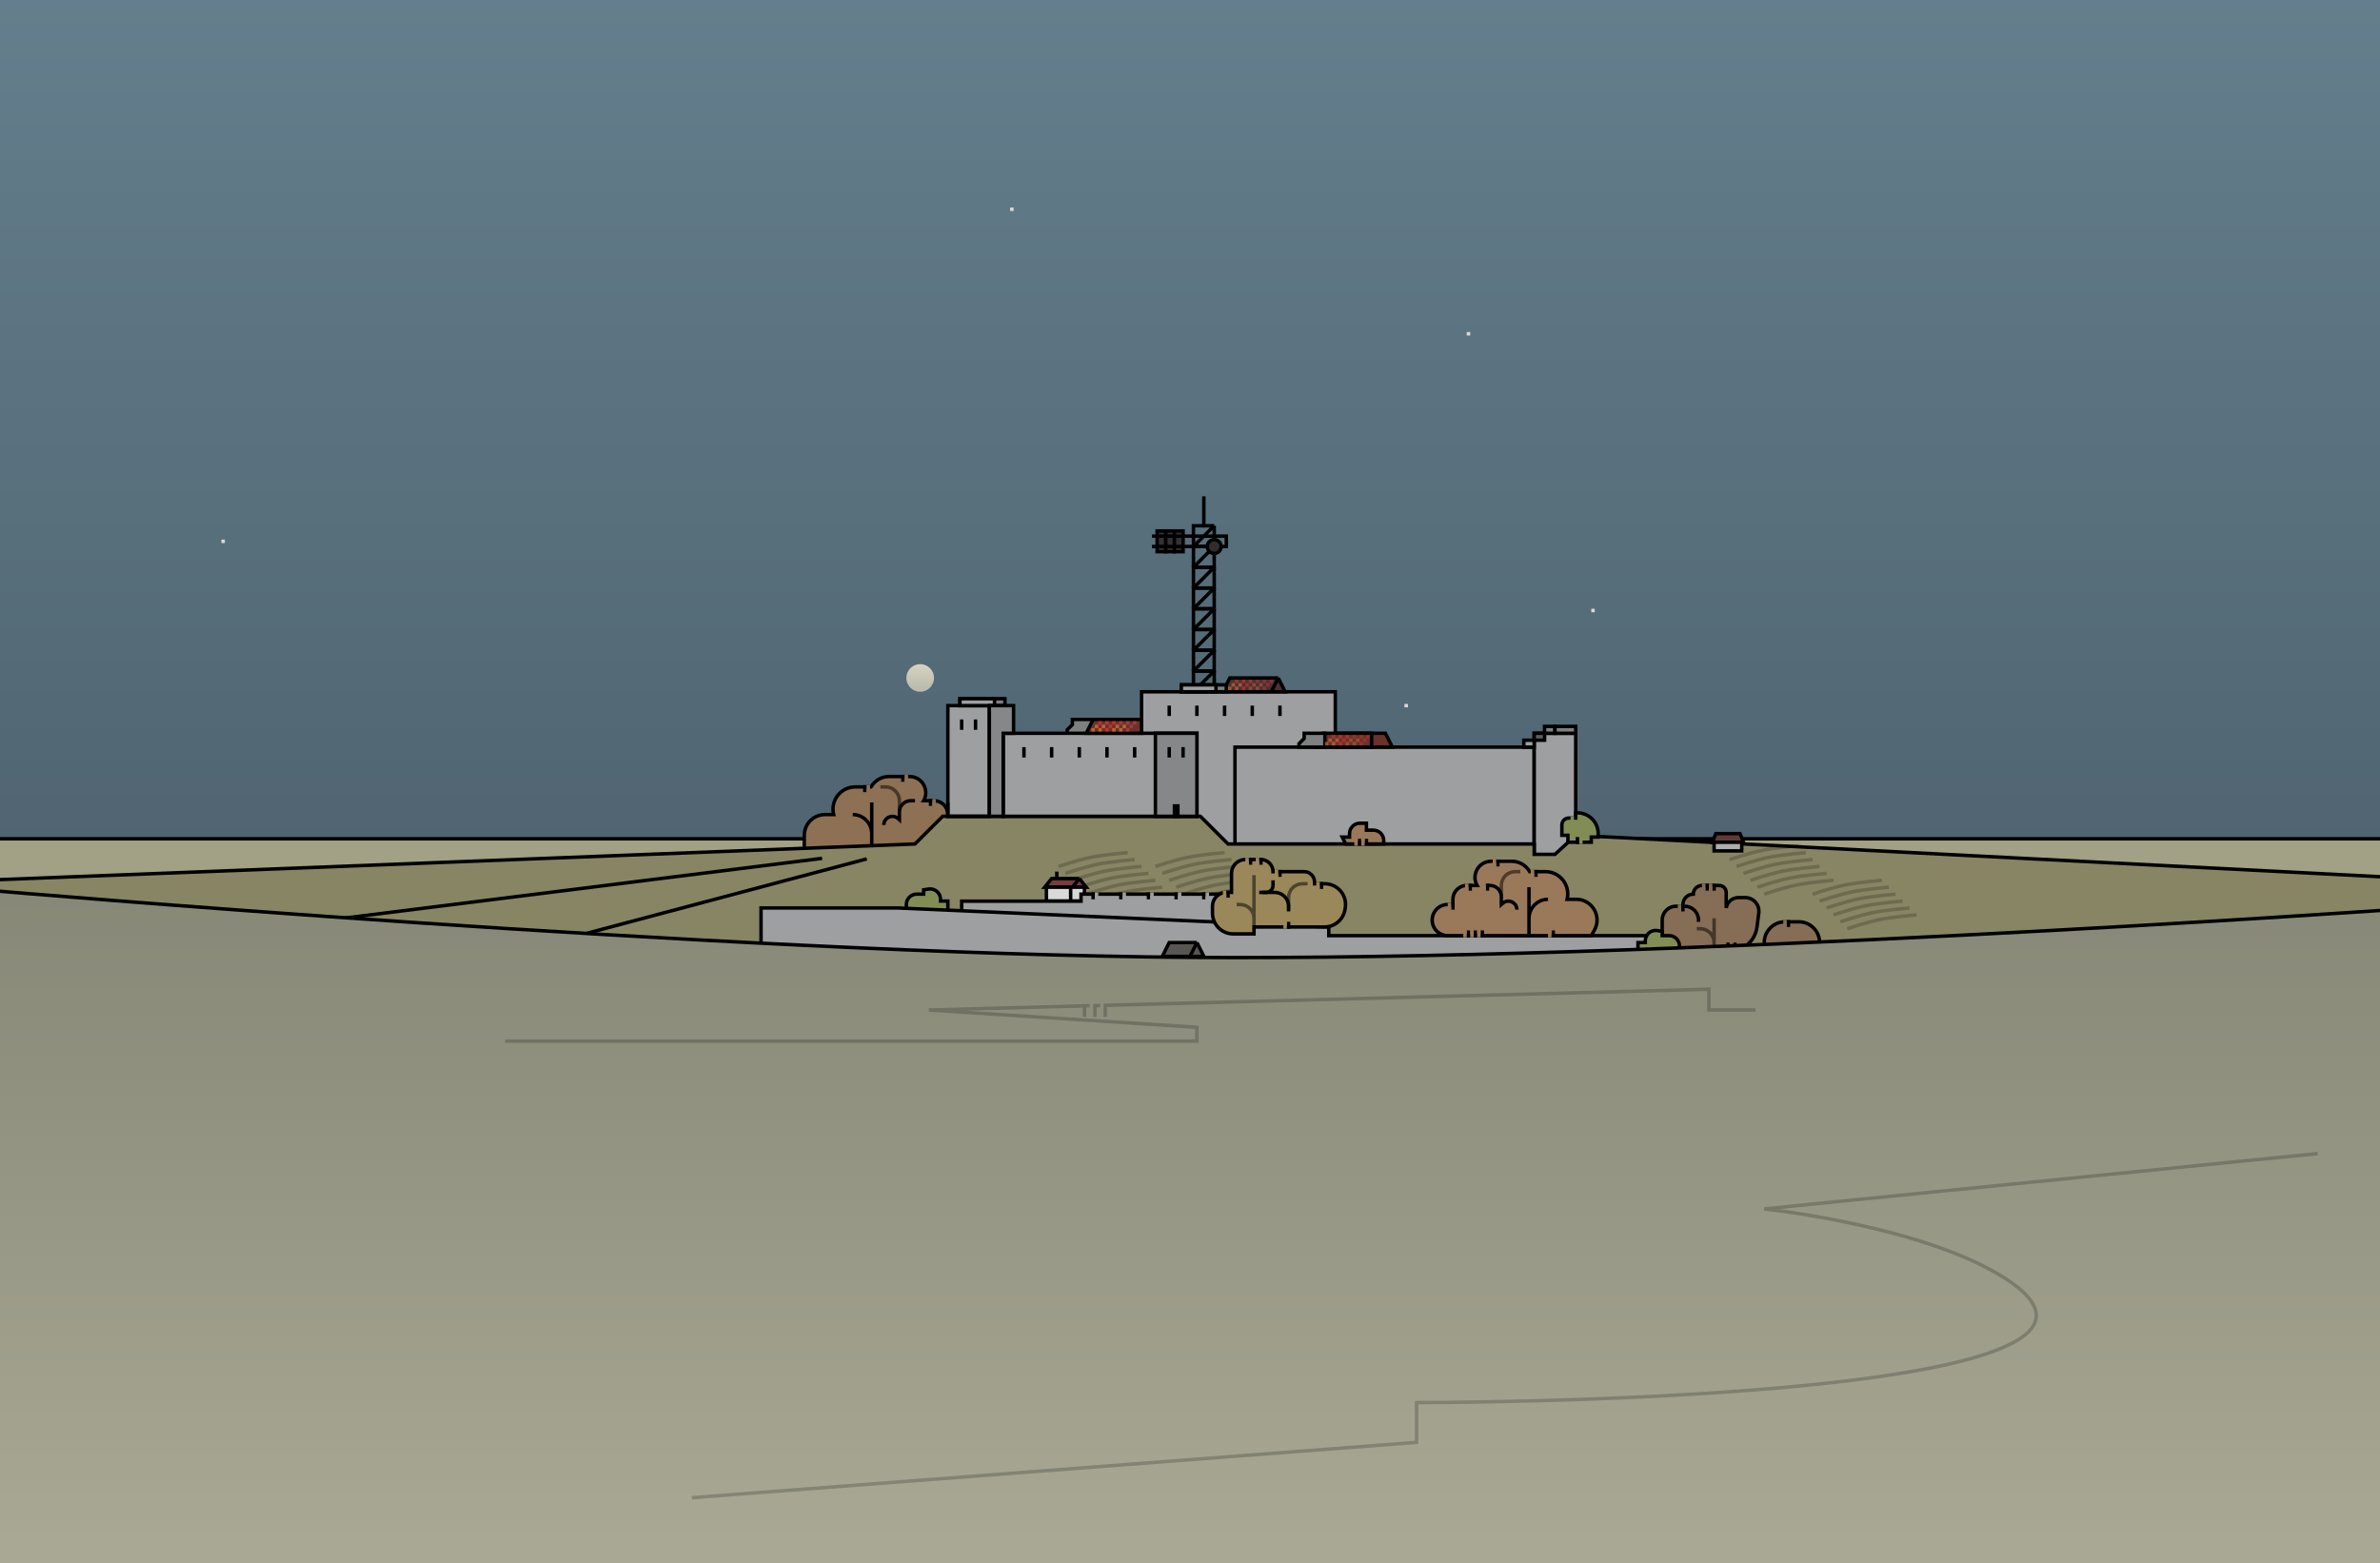 <svg width="1376" height="904" viewBox="0 0 1376 904" fill="none" xmlns="http://www.w3.org/2000/svg">
<g clip-path="url(#clip0_3946_45119)">
<rect width="1376" height="904" fill="#9A9A9A"/>
<path d="M0 493H1376V0H0V493Z" fill="#647E8D"/>
<path d="M0 493H1376V0H0V493Z" fill="url(#paint0_linear_3946_45119)" fill-opacity="0.2"/>
<rect x="848" y="192" width="2" height="2" fill="#D9D9D9"/>
<rect x="584" y="120" width="2" height="2" fill="#D9D9D9"/>
<rect x="128" y="312" width="2" height="2" fill="#D9D9D9"/>
<rect width="2" height="2" transform="matrix(-1 0 0 1 814 407)" fill="#D9D9D9"/>
<rect width="2" height="2" transform="matrix(-1 0 0 1 922 352)" fill="#D9D9D9"/>
<path d="M1381 616V485H-5V616H1381Z" fill="#CAC8A6"/>
<path d="M1381 616V485H-5V616H1381Z" fill="black" fill-opacity="0.2"/>
<path d="M1381 616V485H-5V616H1381Z" stroke="black" stroke-width="2"/>
<path fill-rule="evenodd" clip-rule="evenodd" d="M534 463C537.565 456.762 533.06 449 525.875 449H514C509.558 449 505.68 451.413 503.605 455H494.482C486.105 455 479.958 462.873 481.99 471H477C470.373 471 465 476.373 465 483V492H502H510H522H548H551C555.971 492 560 487.971 560 483C560 478.029 555.971 474 551 474H548V471.5V471C548 466.582 544.418 463 540 463H534Z" fill="#8E7054"/>
<path d="M534 463V464H532.277L533.132 462.504L534 463ZM503.605 455L504.471 455.501L504.182 456H503.605V455ZM481.99 471L482.96 470.757L483.271 472H481.99V471ZM465 492V493H464V492H465ZM548 474V475H547V474H548ZM525.875 448C533.828 448 538.814 456.591 534.868 463.496L533.132 462.504C536.315 456.932 532.292 450 525.875 450V448ZM514 448H525.875V450H514V448ZM502.74 454.499C504.986 450.616 509.187 448 514 448V450C509.93 450 506.374 452.21 504.471 455.501L502.74 454.499ZM494.482 454H503.605V456H494.482V454ZM481.02 471.243C478.83 462.484 485.454 454 494.482 454V456C486.755 456 481.086 463.261 482.96 470.757L481.02 471.243ZM477 470H481.99V472H477V470ZM464 483C464 475.82 469.82 470 477 470V472C470.925 472 466 476.925 466 483H464ZM464 492V483H466V492H464ZM502 493H465V491H502V493ZM510 493H502V491H510V493ZM522 493H510V491H522V493ZM522 491H548V493H522V491ZM548 491H551V493H548V491ZM551 491C555.418 491 559 487.418 559 483H561C561 488.523 556.523 493 551 493V491ZM559 483C559 478.582 555.418 475 551 475V473C556.523 473 561 477.477 561 483H559ZM551 475H548V473H551V475ZM549 471.5V474H547V471.5H549ZM549 471V471.5H547V471H549ZM540 462C544.971 462 549 466.029 549 471H547C547 467.134 543.866 464 540 464V462ZM534 462H540V464H534V462Z" fill="black"/>
<path d="M529 463H526.5C522.91 463 520 465.91 520 469.5V469.5V474L519.222 473.308C516.036 470.476 511 472.738 511 477V477" stroke="black" stroke-width="2"/>
<path d="M493 471V471C499.075 471 504 475.925 504 482V491V464" stroke="black" stroke-width="2"/>
<path opacity="0.5" d="M509 455H512C516.418 455 520 458.582 520 463V469" stroke="black" stroke-width="2"/>
<rect x="538" y="489" width="2" height="4" fill="black"/>
<rect x="540" y="489" width="2" height="4" fill="#8E7054"/>
<rect x="534" y="489" width="2" height="4" fill="black"/>
<rect x="536" y="489" width="2" height="4" fill="#8E7054"/>
<rect x="530" y="489" width="2" height="4" fill="black"/>
<rect x="532" y="489" width="2" height="4" fill="#8E7054"/>
<rect x="489" y="489" width="2" height="4" fill="black"/>
<rect x="491" y="489" width="2" height="4" fill="#8E7054"/>
<rect x="499" y="454" width="2" height="4" fill="black"/>
<rect x="501" y="454" width="2" height="4" fill="#8E7054"/>
<rect x="521" y="448" width="2" height="4" fill="black"/>
<rect x="523" y="448" width="2" height="4" fill="#8E7054"/>
<rect x="537" y="462" width="2" height="4" fill="black"/>
<rect x="539" y="462" width="2" height="4" fill="#8E7054"/>
<rect x="547" y="473" width="2" height="4" fill="black"/>
<rect x="549" y="473" width="2" height="4" fill="#8E7054"/>
<path d="M702 388H690V400M702 388V400H690M702 388L690 400" stroke="black" stroke-width="2"/>
<path d="M702 376H690V388M702 376V388H690M702 376L690 388" stroke="black" stroke-width="2"/>
<path d="M702 364H690V376M702 364V376H690M702 364L690 376" stroke="black" stroke-width="2"/>
<path d="M702 352H690V364M702 352V364H690M702 352L690 364" stroke="black" stroke-width="2"/>
<path d="M702 340H690V352M702 340V352H690M702 340L690 352" stroke="black" stroke-width="2"/>
<path d="M702 328H690V340M702 328V340H690M702 328L690 340" stroke="black" stroke-width="2"/>
<path d="M702 316H690V328M702 316V328H690M702 316L690 328" stroke="black" stroke-width="2"/>
<path d="M702 304H690V316M702 304V316H690M702 304L690 316" stroke="black" stroke-width="2"/>
<rect x="669" y="307" width="5" height="12" fill="#323232" stroke="black" stroke-width="2"/>
<rect x="674" y="307" width="5" height="12" fill="#323232" stroke="black" stroke-width="2"/>
<rect x="679" y="307" width="5" height="12" fill="#323232" stroke="black" stroke-width="2"/>
<path d="M666 316H709V310H666" stroke="black" stroke-width="2"/>
<rect x="697" y="287" width="18" height="2" transform="rotate(90 697 287)" fill="black"/>
<circle cx="702" cy="316" r="4" fill="#2E2E2E" stroke="black" stroke-width="2"/>
<path d="M620 416H632V426H617V422L620 419V416Z" fill="#7F8080" stroke="black" stroke-width="2"/>
<path d="M660 400H772V432H887V496H660V400Z" fill="#9E9FA0"/>
<path d="M772 432V400H660V496H887V432H772ZM772 432H714V496" stroke="black" stroke-width="2"/>
<path d="M887 424H911V537H887V424Z" fill="#9E9FA0" stroke="black" stroke-width="2"/>
<path d="M545 472L529 488L-10 509V557H274H1416V509L911 483L899 494H887V488H710L694 472H580H545Z" fill="#888564"/>
<path d="M-10 557V509L529 488L545 472H580H694L710 488H887V494H899L911 483L1416 509V557H274M-10 557H274M-10 557L475.312 496.312M274 557L501.125 496.625" stroke="black" stroke-width="2"/>
<path opacity="0.2" d="M1040 489C1040 489 1026.56 490.094 1018.42 491.769C1010.88 493.322 1000 497 1000 497" stroke="black" stroke-width="2"/>
<path opacity="0.2" d="M1052 501C1052 501 1038.56 502.094 1030.42 503.769C1022.88 505.322 1012 509 1012 509" stroke="black" stroke-width="2"/>
<path opacity="0.2" d="M1044 493C1044 493 1030.56 494.094 1022.42 495.769C1014.88 497.322 1004 501 1004 501" stroke="black" stroke-width="2"/>
<path opacity="0.2" d="M1056 505C1056 505 1042.56 506.094 1034.42 507.769C1026.88 509.322 1016 513 1016 513" stroke="black" stroke-width="2"/>
<path opacity="0.2" d="M1048 497C1048 497 1034.56 498.094 1026.42 499.769C1018.88 501.322 1008 505 1008 505" stroke="black" stroke-width="2"/>
<path opacity="0.2" d="M1060 509C1060 509 1046.56 510.094 1038.42 511.769C1030.88 513.322 1020 517 1020 517" stroke="black" stroke-width="2"/>
<path opacity="0.2" d="M1088 509C1088 509 1074.56 510.094 1066.42 511.769C1058.88 513.322 1048 517 1048 517" stroke="black" stroke-width="2"/>
<path opacity="0.2" d="M1100 521C1100 521 1086.56 522.094 1078.42 523.769C1070.88 525.322 1060 529 1060 529" stroke="black" stroke-width="2"/>
<path opacity="0.2" d="M1092 513C1092 513 1078.56 514.094 1070.42 515.769C1062.88 517.322 1052 521 1052 521" stroke="black" stroke-width="2"/>
<path opacity="0.2" d="M1104 525C1104 525 1090.56 526.094 1082.42 527.769C1074.88 529.322 1064 533 1064 533" stroke="black" stroke-width="2"/>
<path opacity="0.2" d="M1096 517C1096 517 1082.56 518.094 1074.42 519.769C1066.88 521.322 1056 525 1056 525" stroke="black" stroke-width="2"/>
<path opacity="0.2" d="M1108 529C1108 529 1094.56 530.094 1086.42 531.769C1078.88 533.322 1068 537 1068 537" stroke="black" stroke-width="2"/>
<path d="M992 482L990 487H1008L1006 482H992Z" fill="#5F3939" stroke="black" stroke-width="2"/>
<path d="M991 487H1001.18H1007V492H1001.18H991V487Z" fill="#D9D9D9"/>
<path d="M991 487H1001.18H1007V492H1001.18H991V487Z" fill="black" fill-opacity="0.2"/>
<path d="M991 487H1001.18H1007V492H1001.18H991V487Z" stroke="black" stroke-width="2"/>
<path opacity="0.2" d="M652 493C652 493 638.559 494.094 630.421 495.769C622.878 497.322 612 501 612 501" stroke="black" stroke-width="2"/>
<path opacity="0.2" d="M664 505C664 505 650.559 506.094 642.421 507.769C634.878 509.322 624 513 624 513" stroke="black" stroke-width="2"/>
<path opacity="0.2" d="M656 497C656 497 642.559 498.094 634.421 499.769C626.878 501.322 616 505 616 505" stroke="black" stroke-width="2"/>
<path opacity="0.2" d="M668 509C668 509 654.559 510.094 646.421 511.769C638.878 513.322 628 517 628 517" stroke="black" stroke-width="2"/>
<path opacity="0.2" d="M660 501C660 501 646.559 502.094 638.421 503.769C630.878 505.322 620 509 620 509" stroke="black" stroke-width="2"/>
<path opacity="0.2" d="M672 513C672 513 658.559 514.094 650.421 515.769C642.878 517.322 632 521 632 521" stroke="black" stroke-width="2"/>
<path opacity="0.2" d="M708 493C708 493 694.559 494.094 686.421 495.769C678.878 497.322 668 501 668 501" stroke="black" stroke-width="2"/>
<path opacity="0.2" d="M720 505C720 505 706.559 506.094 698.421 507.769C690.878 509.322 680 513 680 513" stroke="black" stroke-width="2"/>
<path opacity="0.2" d="M712 497C712 497 698.559 498.094 690.421 499.769C682.878 501.322 672 505 672 505" stroke="black" stroke-width="2"/>
<path opacity="0.2" d="M724 509C724 509 710.559 510.094 702.421 511.769C694.878 513.322 684 517 684 517" stroke="black" stroke-width="2"/>
<path opacity="0.2" d="M716 501C716 501 702.559 502.094 694.421 503.769C686.878 505.322 676 509 676 509" stroke="black" stroke-width="2"/>
<path opacity="0.2" d="M728 513C728 513 714.559 514.094 706.421 515.769C698.878 517.322 688 521 688 521" stroke="black" stroke-width="2"/>
<path d="M608 508H611H624L620 513H604L608 508Z" fill="#773C3C"/>
<path d="M624 508L620 513H628L624 508Z" fill="#773C3C"/>
<path d="M624 508L620 513M624 508L628 513H620M624 508H611M620 513H604L608 508H611M611 508V504" stroke="black" stroke-width="2"/>
<path d="M605 513H619H627V521H619H605V513Z" fill="#D9D9D9"/>
<path d="M619 513H605V521H619M619 513H627V521H619M619 513V521" stroke="black" stroke-width="2"/>
<path d="M625 521.073V517H704L704 535H556V521.073H625Z" fill="#9E9FA0" stroke="black" stroke-width="2"/>
<path d="M543.765 521V519.992C543.765 516.315 540.488 513.503 536.854 514.062L534 514.5V517H530C526.686 517 524 519.686 524 523V529H548V521H543.765Z" fill="#828D55" stroke="black" stroke-width="2"/>
<path d="M518.969 525H440V557H971V541H768.245V536L518.969 525Z" fill="#9E9FA0" stroke="black" stroke-width="2"/>
<rect x="580" y="424" width="112" height="48" fill="#9E9FA0" stroke="black" stroke-width="2"/>
<rect x="668" y="424" width="24" height="48" fill="#9E9FA0"/>
<rect x="668" y="424" width="24" height="48" fill="black" fill-opacity="0.15"/>
<rect x="668" y="424" width="24" height="48" stroke="black" stroke-width="2"/>
<path d="M632 416H660V424H628L632 416Z" fill="#6A322A" stroke="black" stroke-width="2"/>
<path d="M801 424H773V432H805L801 424Z" fill="#6A322A" stroke="black" stroke-width="2"/>
<path d="M765 424H793V432H761L765 424Z" fill="#6A322A" stroke="black" stroke-width="2"/>
<path d="M711 392H739L735 400H707L711 392Z" fill="#4A3131"/>
<path d="M739 392L735 400H743L739 392Z" fill="#4A3131"/>
<path d="M739 392H711L707 400H735M739 392L735 400M739 392L743 400H735" stroke="black" stroke-width="2"/>
<path fill-rule="evenodd" clip-rule="evenodd" d="M979 517C979 514.239 981.239 512 984 512H994C996.209 512 998 513.791 998 516V525C998.577 521.538 1001.57 519 1005.08 519H1009.03C1013.78 519 1017.46 523.181 1016.85 527.9L1015.8 536.048C1014.77 544.026 1007.98 550 999.932 550H994H985H961V532C961 527.582 964.582 524 969 524H973V523C973 519.686 975.686 517 979 517ZM1020 545C1020 538.373 1025.37 533 1032 533H1040C1046.63 533 1052 538.373 1052 545V549H1020V545Z" fill="#866D55"/>
<path d="M979 517V518H980V517H979ZM998 525H997L998.986 525.164L998 525ZM1016.85 527.9L1015.86 527.772L1015.86 527.772L1016.85 527.9ZM1015.8 536.048L1016.79 536.176L1016.79 536.176L1015.8 536.048ZM961 550H960V551H961V550ZM973 524V525H974V524H973ZM1052 549V550H1053V549H1052ZM1020 549H1019V550H1020V549ZM984 511C980.686 511 978 513.686 978 517H980C980 514.791 981.791 513 984 513V511ZM994 511H984V513H994V511ZM999 516C999 513.239 996.761 511 994 511V513C995.657 513 997 514.343 997 516H999ZM999 525V516H997V525H999ZM1005.08 518C1001.08 518 997.671 520.891 997.014 524.836L998.986 525.164C999.483 522.184 1002.06 520 1005.08 520V518ZM1009.03 518H1005.08V520H1009.03V518ZM1017.84 528.028C1018.53 522.71 1014.39 518 1009.03 518V520C1013.18 520 1016.39 523.651 1015.86 527.772L1017.84 528.028ZM1016.79 536.176L1017.84 528.028L1015.86 527.772L1014.81 535.92L1016.79 536.176ZM999.932 551C1008.48 551 1015.7 544.653 1016.79 536.176L1014.81 535.92C1013.84 543.4 1007.47 549 999.932 549V551ZM994 551H999.932V549H994V551ZM994 549H985V551H994V549ZM985 549H961V551H985V549ZM962 550V532H960V550H962ZM962 532C962 528.134 965.134 525 969 525V523C964.029 523 960 527.029 960 532H962ZM969 525H973V523H969V525ZM972 523V524H974V523H972ZM979 516C975.134 516 972 519.134 972 523H974C974 520.239 976.239 518 979 518V516ZM1032 532C1024.82 532 1019 537.82 1019 545H1021C1021 538.925 1025.92 534 1032 534V532ZM1040 532H1032V534H1040V532ZM1053 545C1053 537.82 1047.18 532 1040 532V534C1046.08 534 1051 538.925 1051 545H1053ZM1053 549V545H1051V549H1053ZM1020 550H1052V548H1020V550ZM1019 545V549H1021V545H1019Z" fill="black"/>
<path opacity="0.5" d="M981 537H983C987.418 537 991 540.582 991 545V548V531" stroke="black" stroke-width="2"/>
<path d="M974 524V524C978.418 524 982 527.582 982 532V533" stroke="black" stroke-width="2"/>
<rect width="2" height="4" transform="matrix(-1 0 0 1 1035 532)" fill="black"/>
<rect width="2" height="4" transform="matrix(-1 0 0 1 1033 532)" fill="#866D55"/>
<rect width="2" height="4" transform="matrix(-1 0 0 1 1000 545)" fill="black"/>
<rect width="2" height="4" transform="matrix(-1 0 0 1 998 545)" fill="#866D55"/>
<rect width="2" height="4" transform="matrix(-1 0 0 1 974 523)" fill="black"/>
<rect width="2" height="4" transform="matrix(-1 0 0 1 972 523)" fill="#866D55"/>
<rect width="2" height="4" transform="matrix(-1 0 0 1 988 511)" fill="black"/>
<rect width="2" height="4" transform="matrix(-1 0 0 1 986 511)" fill="#866D55"/>
<rect width="2" height="4" transform="matrix(-1 0 0 1 992 511)" fill="black"/>
<rect width="2" height="4" transform="matrix(-1 0 0 1 990 511)" fill="#866D55"/>
<rect width="2" height="4" transform="matrix(-1 0 0 1 1004 545)" fill="black"/>
<rect width="2" height="4" transform="matrix(-1 0 0 1 1002 545)" fill="#866D55"/>
<path fill-rule="evenodd" clip-rule="evenodd" d="M712 505C712 500.582 715.582 497 720 497H729C732.866 497 736 500.134 736 504H754C757.314 504 760 506.686 760 510V511H765.927C773.311 511 778.943 517.605 777.777 524.896L777.617 525.896C776.685 531.717 771.663 536 765.767 536H760H753H725V540H713C706.373 540 701 534.627 701 528V524C701 519.582 704.582 516 709 516H712V514.5V505Z" fill="#9A885A"/>
<path d="M736 504H735V505H736V504ZM760 511H759V512H760V511ZM777.777 524.896L776.789 524.738L776.789 524.738L777.777 524.896ZM777.617 525.896L778.604 526.054L778.604 526.054L777.617 525.896ZM725 536V535H724V536H725ZM725 540V541H726V540H725ZM712 516V517H713V516H712ZM720 496C715.029 496 711 500.029 711 505H713C713 501.134 716.134 498 720 498V496ZM729 496H720V498H729V496ZM737 504C737 499.582 733.418 496 729 496V498C732.314 498 735 500.686 735 504H737ZM754 503H736V505H754V503ZM761 510C761 506.134 757.866 503 754 503V505C756.761 505 759 507.239 759 510H761ZM761 511V510H759V511H761ZM765.927 510H760V512H765.927V510ZM778.764 525.054C780.028 517.155 773.926 510 765.927 510V512C772.696 512 777.859 518.054 776.789 524.738L778.764 525.054ZM778.604 526.054L778.764 525.054L776.789 524.738L776.629 525.738L778.604 526.054ZM765.767 537C772.154 537 777.595 532.361 778.604 526.054L776.629 525.738C775.775 531.074 771.172 535 765.767 535V537ZM760 537H765.767V535H760V537ZM753 537H760V535H753V537ZM725 537H753V535H725V537ZM724 536V540H726V536H724ZM725 539H713V541H725V539ZM713 539C706.925 539 702 534.075 702 528H700C700 535.18 705.82 541 713 541V539ZM702 528V524H700V528H702ZM702 524C702 520.134 705.134 517 709 517V515C704.029 515 700 519.029 700 524H702ZM709 517H712V515H709V517ZM711 514.5V516H713V514.5H711ZM711 505V514.5H713V505H711Z" fill="black"/>
<path opacity="0.5" d="M745 526V519C745 514.582 748.582 511 753 511H756" stroke="black" stroke-width="2"/>
<path opacity="0.5" d="M715 523L717 523C721.418 523 725 526.582 725 531L725 535L725 506" stroke="black" stroke-width="2"/>
<path d="M745 527L745 524C745 519.582 741.418 516 737 516L730 516" stroke="black" stroke-width="2"/>
<path d="M736 509L736 512C736 514.209 734.209 516 732 516L728 516" stroke="black" stroke-width="2"/>
<rect width="2" height="4" transform="matrix(-1 0 0 1 746 533)" fill="black"/>
<rect width="2" height="4" transform="matrix(-1 0 0 1 744 533)" fill="#9A885A"/>
<rect width="2" height="4" transform="matrix(-1 0 0 1 765 510)" fill="black"/>
<rect width="2" height="4" transform="matrix(-1 0 0 1 763 510)" fill="#9A885A"/>
<rect width="2" height="4" transform="matrix(-1 0 0 1 741 503)" fill="black"/>
<rect width="2" height="4" transform="matrix(-1 0 0 1 739 503)" fill="#9A885A"/>
<rect width="2" height="4" transform="matrix(-1 0 0 1 724 496)" fill="black"/>
<rect width="2" height="4" transform="matrix(-1 0 0 1 722 496)" fill="#9A885A"/>
<rect width="2" height="4" transform="matrix(-1 0 0 1 730 496)" fill="black"/>
<rect width="2" height="4" transform="matrix(-1 0 0 1 728 496)" fill="#9A885A"/>
<rect width="2" height="4" transform="matrix(-1 0 0 1 711 515)" fill="black"/>
<rect width="2" height="4" transform="matrix(-1 0 0 1 709 515)" fill="#9A885A"/>
<path d="M951.235 545V543.992C951.235 540.315 954.512 537.503 958.146 538.062L961 538.5V541H965C968.314 541 971 543.686 971 547V553H947V545H951.235Z" fill="#828D55" stroke="black" stroke-width="2"/>
<path d="M676 545H692L688 553H672L676 545Z" fill="#595652"/>
<path d="M692 545L688 553H696L692 545Z" fill="#595652"/>
<path d="M692 545H676L672 553H688M692 545L688 553M692 545L696 553H688" stroke="black" stroke-width="2"/>
<path d="M1378.85 526.252L1379 526.241V909H-3V515.09L-2.868 515.101C-2.063 515.17 -0.863 515.272 0.714 515.406C3.866 515.673 8.525 516.065 14.551 516.565C26.602 517.565 44.12 518.996 65.987 520.72C109.72 524.168 170.851 528.787 240.44 533.475C379.613 542.849 552.638 552.497 687.992 553.585C823.244 554.671 996.269 547.816 1135.47 540.69C1205.07 537.127 1266.22 533.497 1309.97 530.756C1331.84 529.386 1349.37 528.239 1361.42 527.434C1367.45 527.032 1372.11 526.715 1375.27 526.499C1376.85 526.391 1378.05 526.308 1378.85 526.252Z" fill="#A9A995"/>
<path d="M1378.85 526.252L1379 526.241V909H-3V515.09L-2.868 515.101C-2.063 515.17 -0.863 515.272 0.714 515.406C3.866 515.673 8.525 516.065 14.551 516.565C26.602 517.565 44.12 518.996 65.987 520.72C109.72 524.168 170.851 528.787 240.44 533.475C379.613 542.849 552.638 552.497 687.992 553.585C823.244 554.671 996.269 547.816 1135.47 540.69C1205.07 537.127 1266.22 533.497 1309.97 530.756C1331.84 529.386 1349.37 528.239 1361.42 527.434C1367.45 527.032 1372.11 526.715 1375.27 526.499C1376.85 526.391 1378.05 526.308 1378.85 526.252Z" fill="url(#paint1_linear_3946_45119)" fill-opacity="0.2"/>
<path d="M1378.85 526.252L1379 526.241V909H-3V515.09L-2.868 515.101C-2.063 515.17 -0.863 515.272 0.714 515.406C3.866 515.673 8.525 516.065 14.551 516.565C26.602 517.565 44.12 518.996 65.987 520.72C109.72 524.168 170.851 528.787 240.44 533.475C379.613 542.849 552.638 552.497 687.992 553.585C823.244 554.671 996.269 547.816 1135.47 540.69C1205.07 537.127 1266.22 533.497 1309.97 530.756C1331.84 529.386 1349.37 528.239 1361.42 527.434C1367.45 527.032 1372.11 526.715 1375.27 526.499C1376.85 526.391 1378.05 526.308 1378.85 526.252Z" stroke="black" stroke-width="2"/>
<path d="M548 408H572V472H548V408Z" fill="#9E9FA0" stroke="black" stroke-width="2"/>
<rect x="555" y="404" width="26" height="4" fill="#9E9FA0"/>
<rect x="555" y="404" width="26" height="4" fill="black" fill-opacity="0.2"/>
<rect x="555" y="404" width="26" height="4" stroke="black" stroke-width="2"/>
<rect x="683" y="396" width="26" height="4" fill="#9E9FA0"/>
<rect x="683" y="396" width="26" height="4" fill="black" fill-opacity="0.2"/>
<rect x="683" y="396" width="26" height="4" stroke="black" stroke-width="2"/>
<rect x="555" y="404" width="20" height="4" fill="#9E9FA0" stroke="black" stroke-width="2"/>
<rect x="683" y="396" width="20" height="4" fill="#9E9FA0" stroke="black" stroke-width="2"/>
<path d="M572 408H586V424H580V472H572V464V408Z" fill="#9E9FA0"/>
<path d="M572 408H586V424H580V472H572V464V408Z" fill="black" fill-opacity="0.15"/>
<path d="M572 472H580V424H586V408H572V464V472ZM572 472H548V464" stroke="black" stroke-width="2"/>
<rect x="555" y="416" width="2" height="6" fill="black"/>
<rect x="563" y="416" width="2" height="6" fill="black"/>
<rect x="591" y="432" width="2" height="6" fill="black"/>
<rect x="607" y="432" width="2" height="6" fill="black"/>
<rect x="623" y="432" width="2" height="6" fill="black"/>
<rect x="639" y="432" width="2" height="6" fill="black"/>
<rect x="655" y="432" width="2" height="6" fill="black"/>
<rect x="631" y="516" width="2" height="4" fill="black"/>
<rect x="647" y="516" width="2" height="4" fill="black"/>
<rect x="663" y="516" width="2" height="4" fill="black"/>
<rect x="679" y="516" width="2" height="4" fill="black"/>
<rect x="695" y="516" width="2" height="4" fill="black"/>
<rect x="633" y="516" width="2" height="4" fill="#9E9FA0"/>
<rect x="649" y="516" width="2" height="4" fill="#9E9FA0"/>
<rect x="665" y="516" width="2" height="4" fill="#9E9FA0"/>
<rect x="681" y="516" width="2" height="4" fill="#9E9FA0"/>
<rect x="697" y="516" width="2" height="4" fill="#9E9FA0"/>
<rect x="675" y="408" width="2" height="6" fill="black"/>
<rect x="691" y="408" width="2" height="6" fill="black"/>
<rect x="707" y="408" width="2" height="6" fill="black"/>
<rect x="723" y="408" width="2" height="6" fill="black"/>
<rect x="739" y="408" width="2" height="6" fill="black"/>
<rect x="675" y="432" width="2" height="6" fill="black"/>
<rect x="683" y="432" width="2" height="6" fill="black"/>
<circle cx="532" cy="392" r="8" fill="url(#paint2_linear_3946_45119)"/>
<path d="M681 466V472H679V466H680H681Z" fill="#3D3D3D" stroke="black" stroke-width="2"/>
<g opacity="0.2">
<path d="M292 602H692V594L537 584L988 572V584H1015" stroke="black" stroke-width="2"/>
<rect x="626" y="581" width="2" height="7" fill="black"/>
<rect x="632" y="581" width="2" height="7" fill="black"/>
<rect x="638" y="581" width="2" height="7" fill="black"/>
<rect x="636" y="579" width="2" height="5" fill="#8D8D7C"/>
<rect x="630" y="579" width="2" height="5" fill="#8D8D7C"/>
</g>
<path d="M754 424H766V432H751V430L754 427V424Z" fill="#7F8080" stroke="black" stroke-width="2"/>
<rect x="893" y="420" width="6" height="4" fill="#9E9FA0"/>
<rect x="893" y="420" width="6" height="4" fill="black" fill-opacity="0.2"/>
<rect x="893" y="420" width="6" height="4" stroke="black" stroke-width="2"/>
<rect x="899" y="420" width="12" height="4" fill="#9E9FA0"/>
<rect x="899" y="420" width="12" height="4" fill="black" fill-opacity="0.2"/>
<rect x="899" y="420" width="12" height="4" stroke="black" stroke-width="2"/>
<rect x="887" y="424" width="6" height="4" fill="#9E9FA0"/>
<rect x="887" y="424" width="6" height="4" fill="black" fill-opacity="0.4"/>
<rect x="887" y="424" width="6" height="4" stroke="black" stroke-width="2"/>
<rect x="881" y="428" width="6" height="4" fill="#9E9FA0" stroke="black" stroke-width="2"/>
<g opacity="0.9">
<rect x="631" y="421" width="2" height="2" fill="#C66731"/>
<rect x="635" y="421" width="2" height="2" fill="#C66731"/>
<rect x="639" y="421" width="2" height="2" fill="#C63131"/>
<rect x="633" y="419" width="2" height="2" fill="#C66731"/>
<rect x="637" y="419" width="2" height="2" fill="#C66731"/>
<rect x="641" y="419" width="2" height="2" fill="#C63131"/>
<rect x="635" y="417" width="2" height="2" fill="#C63131"/>
<rect x="639" y="417" width="2" height="2" fill="#C63131"/>
<rect x="643" y="417" width="2" height="2" fill="#C63131"/>
</g>
<g opacity="0.9">
<rect x="643" y="421" width="2" height="2" fill="#C66731"/>
<rect x="647" y="421" width="2" height="2" fill="#C66731"/>
<rect x="651" y="421" width="2" height="2" fill="#A33E3E"/>
<rect x="645" y="419" width="2" height="2" fill="#C66731"/>
<rect x="649" y="419" width="2" height="2" fill="#C66731"/>
<rect x="653" y="419" width="2" height="2" fill="#A33E3E"/>
<rect x="647" y="417" width="2" height="2" fill="#A33E3E"/>
<rect x="651" y="417" width="2" height="2" fill="#A33E3E"/>
<rect x="655" y="417" width="2" height="2" fill="#A33E3E"/>
</g>
<g opacity="0.5">
<rect x="722" y="397" width="2" height="2" fill="#C66731"/>
<rect x="726" y="397" width="2" height="2" fill="#C66731"/>
<rect x="730" y="397" width="2" height="2" fill="#C63131"/>
<rect x="724" y="395" width="2" height="2" fill="#C66731"/>
<rect x="728" y="395" width="2" height="2" fill="#C66731"/>
<rect x="732" y="395" width="2" height="2" fill="#C63131"/>
<rect x="726" y="393" width="2" height="2" fill="#C63131"/>
<rect x="730" y="393" width="2" height="2" fill="#C63131"/>
<rect x="734" y="393" width="2" height="2" fill="#C63131"/>
</g>
<g opacity="0.7">
<rect x="710" y="397" width="2" height="2" fill="#C66731"/>
<rect x="714" y="397" width="2" height="2" fill="#C66731"/>
<rect x="718" y="397" width="2" height="2" fill="#C63131"/>
<rect x="712" y="395" width="2" height="2" fill="#C66731"/>
<rect x="716" y="395" width="2" height="2" fill="#C66731"/>
<rect x="720" y="395" width="2" height="2" fill="#C63131"/>
<rect x="714" y="393" width="2" height="2" fill="#C63131"/>
<rect x="718" y="393" width="2" height="2" fill="#C63131"/>
<rect x="722" y="393" width="2" height="2" fill="#C63131"/>
</g>
<g opacity="0.5">
<rect x="778" y="429" width="2" height="2" fill="#C66731"/>
<rect x="782" y="429" width="2" height="2" fill="#C66731"/>
<rect x="786" y="429" width="2" height="2" fill="#C63131"/>
<rect x="780" y="427" width="2" height="2" fill="#C66731"/>
<rect x="784" y="427" width="2" height="2" fill="#C66731"/>
<rect x="788" y="427" width="2" height="2" fill="#C63131"/>
<rect x="782" y="425" width="2" height="2" fill="#C63131"/>
<rect x="786" y="425" width="2" height="2" fill="#C63131"/>
<rect x="790" y="425" width="2" height="2" fill="#C63131"/>
</g>
<g opacity="0.7">
<rect x="766" y="429" width="2" height="2" fill="#C66731"/>
<rect x="770" y="429" width="2" height="2" fill="#C66731"/>
<rect x="774" y="429" width="2" height="2" fill="#C63131"/>
<rect x="768" y="427" width="2" height="2" fill="#C66731"/>
<rect x="772" y="427" width="2" height="2" fill="#C66731"/>
<rect x="776" y="427" width="2" height="2" fill="#C63131"/>
<rect x="770" y="425" width="2" height="2" fill="#C63131"/>
<rect x="774" y="425" width="2" height="2" fill="#C63131"/>
<rect x="778" y="425" width="2" height="2" fill="#C63131"/>
</g>
<path fill-rule="evenodd" clip-rule="evenodd" d="M854 512C850.435 505.762 854.94 498 862.125 498H874C878.442 498 882.32 500.413 884.395 504H893.518C901.895 504 908.042 511.873 906.01 520H911.322C920.536 520 926.312 529.954 921.741 537.954L920 541H886H878H866H840H837C832.029 541 828 536.971 828 532C828 527.029 832.029 523 837 523H840V520.5V520C840 515.582 843.582 512 848 512H854Z" fill="#9A795A"/>
<path d="M854 512V513H855.723L854.868 511.504L854 512ZM884.395 504L883.529 504.501L883.818 505H884.395V504ZM906.01 520L905.04 519.757L904.729 521H906.01V520ZM921.741 537.954L920.872 537.458L920.872 537.458L921.741 537.954ZM920 541V542H920.58L920.868 541.496L920 541ZM840 523V524H841V523H840ZM862.125 497C854.172 497 849.186 505.591 853.132 512.496L854.868 511.504C851.685 505.932 855.708 499 862.125 499V497ZM874 497H862.125V499H874V497ZM885.26 503.499C883.014 499.616 878.813 497 874 497V499C878.07 499 881.626 501.21 883.529 504.501L885.26 503.499ZM893.518 503H884.395V505H893.518V503ZM906.98 520.243C909.17 511.484 902.546 503 893.518 503V505C901.245 505 906.914 512.261 905.04 519.757L906.98 520.243ZM911.322 519H906.01V521H911.322V519ZM922.609 538.45C927.561 529.783 921.304 519 911.322 519V521C919.768 521 925.063 530.124 920.872 537.458L922.609 538.45ZM920.868 541.496L922.609 538.45L920.872 537.458L919.132 540.504L920.868 541.496ZM886 542H920V540H886V542ZM878 542H886V540H878V542ZM866 542H878V540H866V542ZM866 540H840V542H866V540ZM840 540H837V542H840V540ZM837 540C832.582 540 829 536.418 829 532H827C827 537.523 831.477 542 837 542V540ZM829 532C829 527.582 832.582 524 837 524V522C831.477 522 827 526.477 827 532H829ZM837 524H840V522H837V524ZM839 520.5V523H841V520.5H839ZM839 520V520.5H841V520H839ZM848 511C843.029 511 839 515.029 839 520H841C841 516.134 844.134 513 848 513V511ZM854 511H848V513H854V511Z" fill="black"/>
<path d="M859 512H861.5C865.09 512 868 514.91 868 518.5V518.5V523L868.778 522.308C871.964 519.476 877 521.738 877 526V526" stroke="black" stroke-width="2"/>
<path d="M895 520V520C888.925 520 884 524.925 884 531V540V513" stroke="black" stroke-width="2"/>
<path opacity="0.5" d="M879 504H876C871.582 504 868 507.582 868 512V518" stroke="black" stroke-width="2"/>
<rect width="2" height="4" transform="matrix(-1 0 0 1 850 538)" fill="black"/>
<rect width="2" height="4" transform="matrix(-1 0 0 1 848 538)" fill="#9A795A"/>
<rect width="2" height="4" transform="matrix(-1 0 0 1 854 538)" fill="black"/>
<rect width="2" height="4" transform="matrix(-1 0 0 1 852 538)" fill="#9A795A"/>
<rect width="2" height="4" transform="matrix(-1 0 0 1 858 538)" fill="black"/>
<rect width="2" height="4" transform="matrix(-1 0 0 1 856 538)" fill="#9A795A"/>
<rect width="2" height="4" transform="matrix(-1 0 0 1 899 538)" fill="black"/>
<rect width="2" height="4" transform="matrix(-1 0 0 1 897 538)" fill="#9A795A"/>
<rect width="2" height="4" transform="matrix(-1 0 0 1 889 503)" fill="black"/>
<rect width="2" height="4" transform="matrix(-1 0 0 1 887 503)" fill="#9A795A"/>
<rect width="2" height="4" transform="matrix(-1 0 0 1 867 497)" fill="black"/>
<rect width="2" height="4" transform="matrix(-1 0 0 1 865 497)" fill="#9A795A"/>
<rect width="2" height="4" transform="matrix(-1 0 0 1 851 511)" fill="black"/>
<rect width="2" height="4" transform="matrix(-1 0 0 1 849 511)" fill="#9A795A"/>
<rect width="2" height="4" transform="matrix(-1 0 0 1 841 522)" fill="black"/>
<rect width="2" height="4" transform="matrix(-1 0 0 1 839 522)" fill="#9A795A"/>
<rect width="2" height="4" transform="matrix(-1 0 0 1 861 511)" fill="black"/>
<rect width="2" height="4" transform="matrix(-1 0 0 1 859 511)" fill="#9A795A"/>
<path d="M780.235 484V482C780.235 478.686 782.922 476 786.235 476H790V480H794C797.314 480 800 482.686 800 486V488H790H786H778L776 484H780.235Z" fill="#9A795A"/>
<path d="M786 488H778L776 484H780.235V482C780.235 478.686 782.922 476 786.235 476H790V480H794C797.314 480 800 482.686 800 486V488H790M786 488V485M786 488H790M790 488V485" stroke="black" stroke-width="2"/>
<rect x="787" y="485" width="2" height="4" fill="#9A795A"/>
<rect x="783" y="485" width="2" height="4" fill="#9A795A"/>
<path d="M920 484V487H906.5V483H903V477C903 474.791 904.791 473 907 473H911V470H912C918.627 470 924 475.373 924 482V484H920Z" fill="#828D55" stroke="black" stroke-width="2"/>
<rect x="908" y="472" width="2" height="4" fill="#828D55"/>
<rect x="913" y="484" width="2" height="4" fill="#828D55"/>
<rect x="911" y="484" width="2" height="4" fill="black"/>
<path opacity="0.2" d="M1340 667L1020 699C1020 699 1111.39 708.599 1159 739C1272.69 811.604 819 811 819 811V834L400 866" stroke="black" stroke-width="2"/>
</g>
<defs>
<linearGradient id="paint0_linear_3946_45119" x1="688" y1="493" x2="688" y2="0" gradientUnits="userSpaceOnUse">
<stop/>
<stop offset="1" stop-opacity="0"/>
</linearGradient>
<linearGradient id="paint1_linear_3946_45119" x1="688" y1="514" x2="688" y2="905.938" gradientUnits="userSpaceOnUse">
<stop/>
<stop offset="1" stop-opacity="0"/>
</linearGradient>
<linearGradient id="paint2_linear_3946_45119" x1="532" y1="384" x2="532" y2="400" gradientUnits="userSpaceOnUse">
<stop stop-color="#D6D3BE"/>
<stop offset="1" stop-color="#D6D3BE" stop-opacity="0.76"/>
</linearGradient>
<clipPath id="clip0_3946_45119">
<rect width="1376" height="904" fill="white"/>
</clipPath>
</defs>
</svg>
